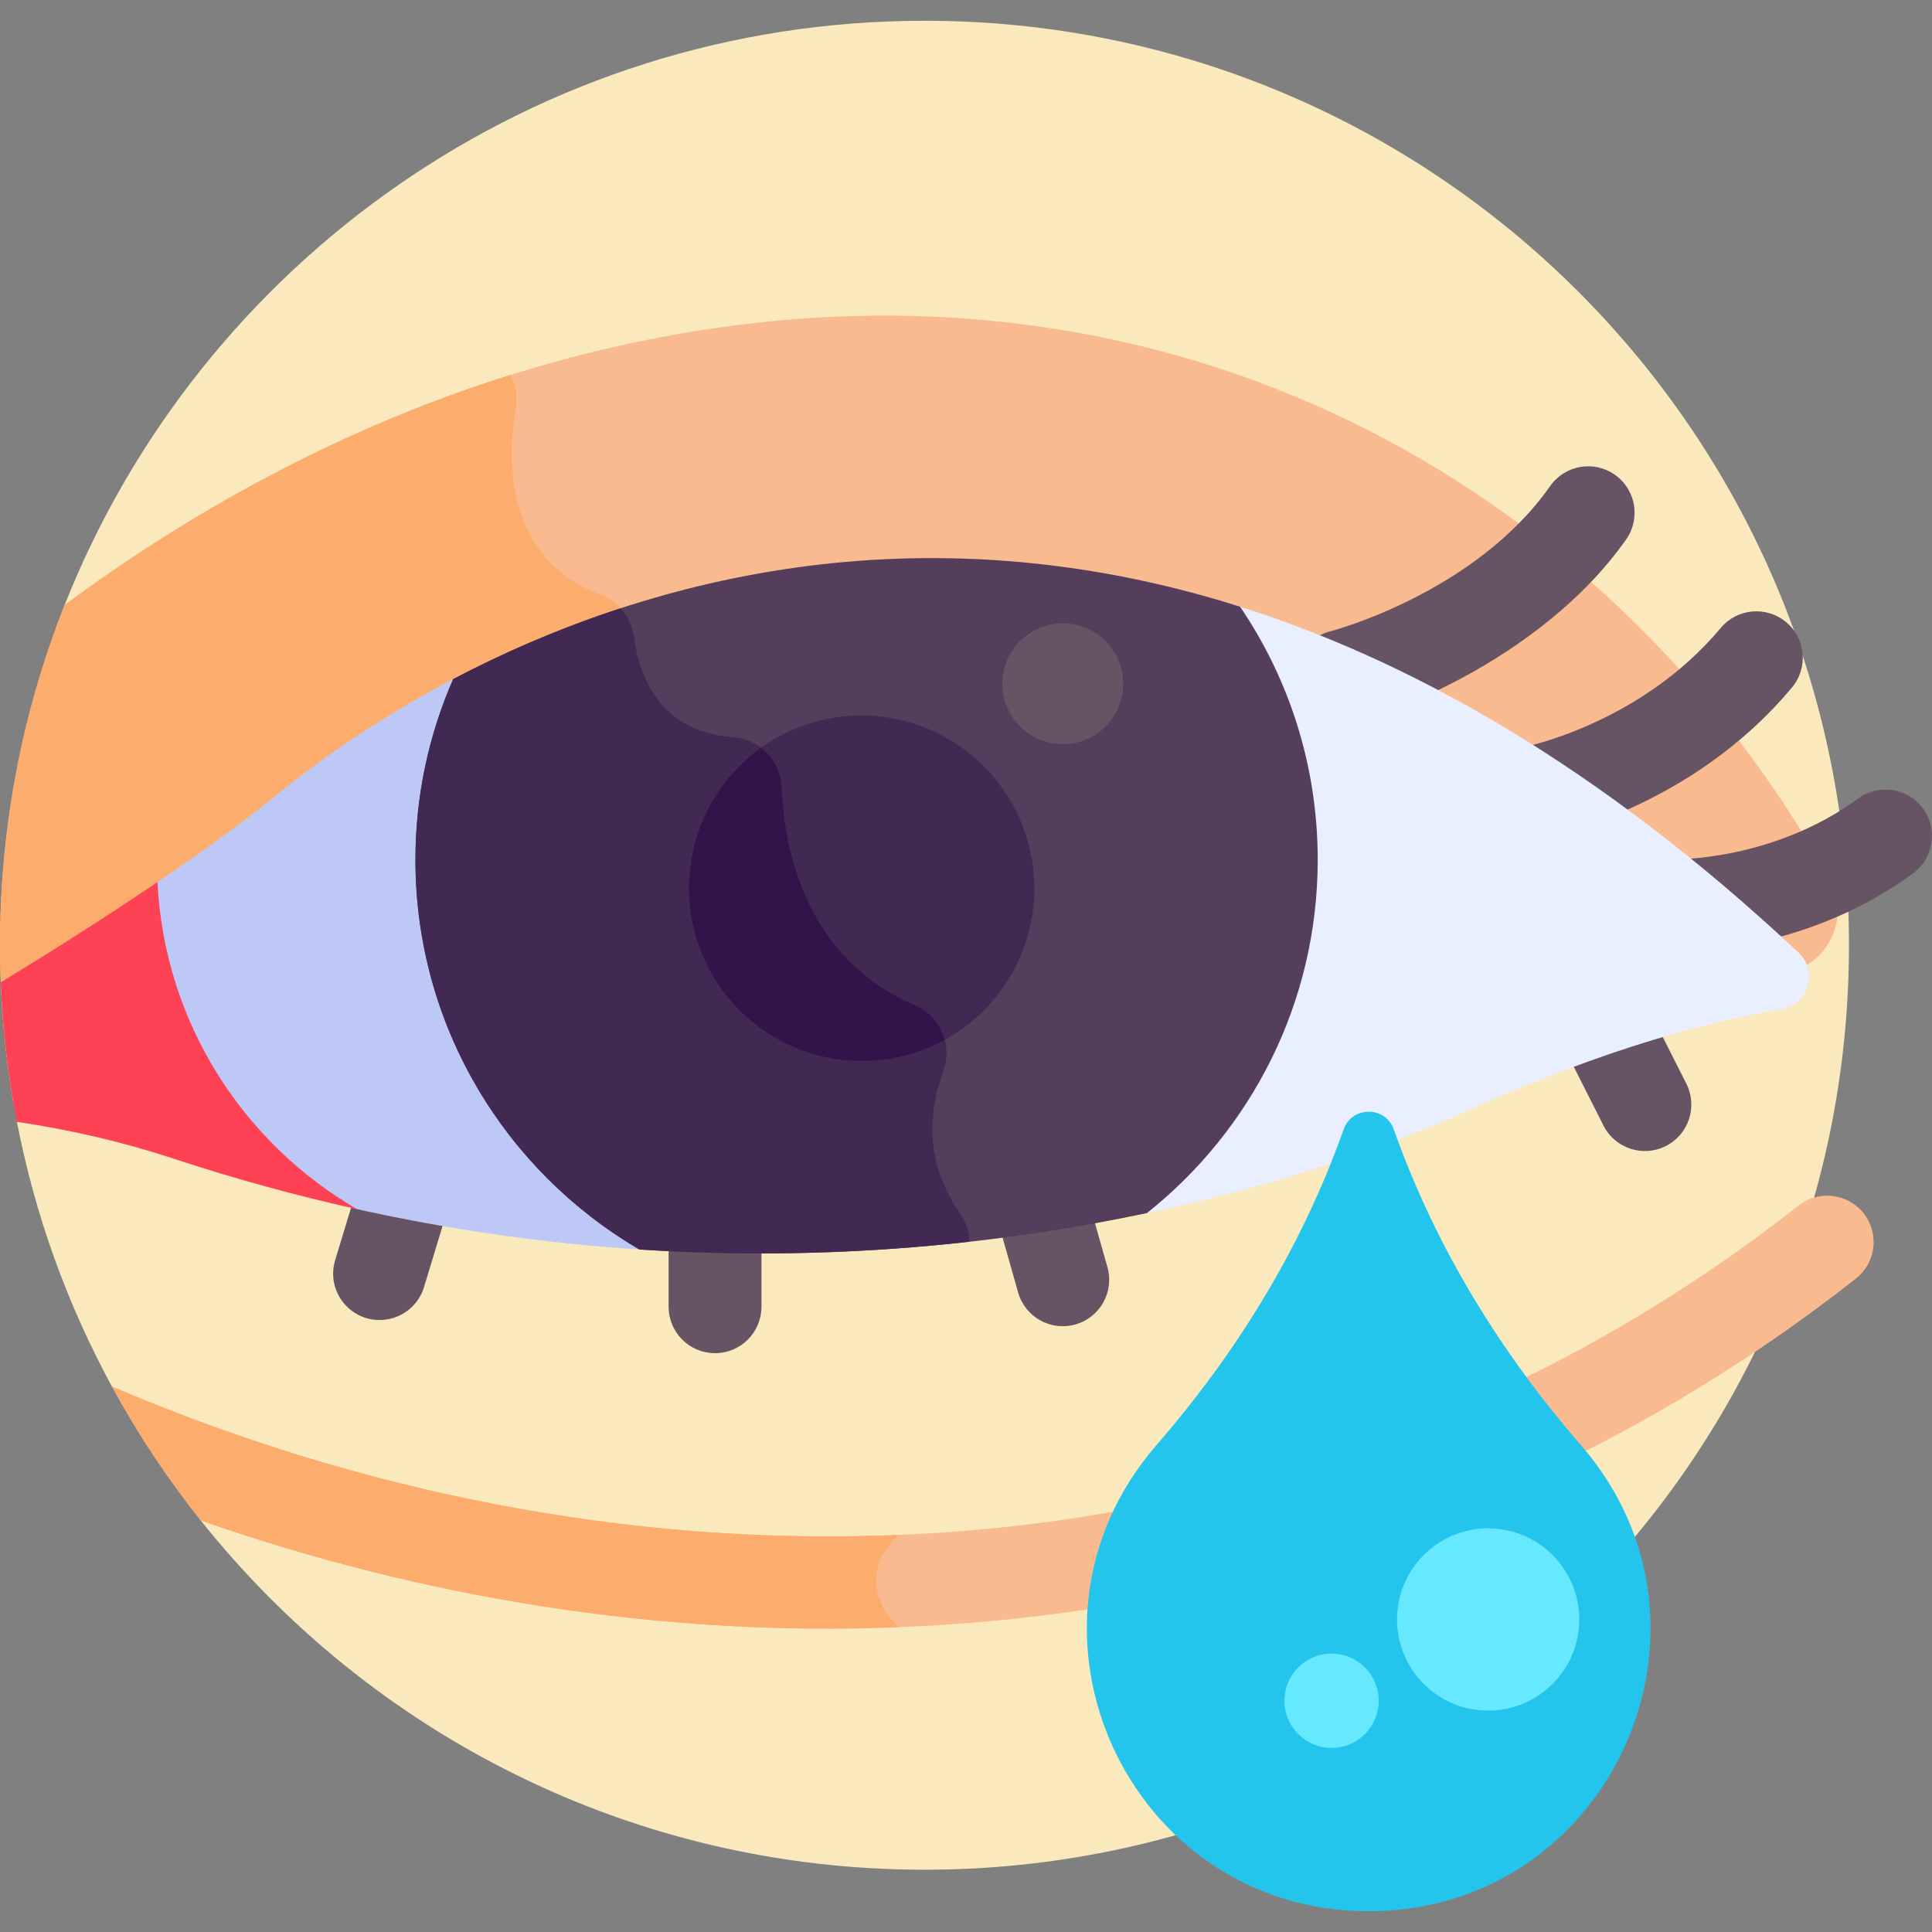 <svg id="Layer_1" enable-background="new 0 0 512 512" height="512" viewBox="0 0 512 512" width="512" xmlns="http://www.w3.org/2000/svg"><rect x="0" y="0" width="512" height="512" fill="#808080" stroke="none"/><g><path d="m244.998 5.501c-103.471 0-191.957 64.145-227.871 154.837l-12.642 136.967c4.824 24.929 13.41 48.515 25.171 70.129l23.547 35.502c44.885 56.399 114.112 92.561 191.794 92.561 135.309 0 244.998-109.689 244.998-244.998s-109.689-244.998-244.997-244.998z" fill="#f9e9bd"/><path d="m188.273 87.133c-71.136 10.643-129.122 42.127-171.146 73.205-11.05 27.906-17.127 58.323-17.127 90.161 0 14.085 1.205 27.886 3.487 41.32l467.736-33.68c12.358-.89 19.682-14.308 13.669-25.141-53.603-96.591-162.048-165.998-296.619-145.865z" fill="#f9ba8f"/><path d="m242.574 266.477c-28.799-12.369-34.669-40.591-35.421-57.787-.307-7.029-5.759-12.818-12.777-13.32-19.887-1.423-25.081-16.576-26.332-26.54-.631-5.026-3.993-9.314-8.719-11.136-25.385-9.785-25.06-35.279-22.642-49.516.525-3.092-.019-6.169-1.403-8.806-47.338 14.836-87.107 38.007-118.153 60.968-11.05 27.904-17.127 58.321-17.127 90.159 0 14.085 1.205 27.886 3.487 41.32l246.402-17.743c-1.283-3.3-3.811-6.095-7.315-7.599z" fill="#fcad6d"/><g fill="#665364"><path d="m509.615 214.267c-4.019-5.48-11.72-6.659-17.195-2.638-22.483 16.501-48.59 16.139-49 16.104-6.79-.189-12.43 5.121-12.651 11.896-.21 6.441 4.615 12.71 12.998 12.71 6.188 0 36.229-1.075 63.209-20.878 5.477-4.018 6.659-11.718 2.639-17.194z"/><path d="m474.89 182.194c4.357-5.214 3.662-12.971-1.552-17.327-5.212-4.355-12.971-3.662-17.327 1.552-21.276 25.462-52.045 31.558-52.58 31.661-6.667 1.221-11.091 7.605-9.891 14.278 1.192 6.618 7.525 11.137 14.286 9.929 1.613-.29 39.819-7.486 67.064-40.093z"/><path d="m430.947 142.946c3.905-5.56 2.563-13.232-2.997-17.137-5.56-3.904-13.232-2.561-17.137 2.997-19.949 28.404-57.71 38.36-58.314 38.515-6.578 1.656-10.575 8.327-8.93 14.911 1.397 5.59 6.414 9.322 11.925 9.322 8.303-.001 52.468-15.88 75.453-48.608z"/><path d="m438.329 270.225c-3.066-6.064-10.464-8.497-16.527-5.433-6.064 3.064-8.497 10.464-5.433 16.527l8.569 16.961c3.069 6.075 10.474 8.493 16.527 5.433 6.064-3.064 8.497-10.464 5.433-16.527z"/><path d="m288.928 319.747c-1.852-6.537-8.661-10.33-15.191-8.477-6.535 1.853-10.332 8.654-8.477 15.191l4.554 16.053c1.858 6.557 8.678 10.328 15.191 8.477 6.535-1.853 10.331-8.655 8.477-15.191z"/><path d="m189.493 316.436c-6.795 0-12.302 5.507-12.302 12.302v17.562c0 6.795 5.507 12.302 12.302 12.302s12.302-5.507 12.302-12.302v-17.562c0-6.795-5.507-12.302-12.302-12.302z"/><path d="m109.382 308.566c-6.5-1.977-13.37 1.696-15.343 8.199l-5.214 17.181c-2.41 7.939 3.566 15.877 11.776 15.877 5.276 0 10.155-3.421 11.767-8.733l5.214-17.181c1.973-6.501-1.699-13.369-8.2-15.343z"/></g><path d="m86.739 318.623c29.486 7.048 57.881 10.994 84.768 12.635-32.033-21.963-53.392-61.191-53.392-105.973 0-17.369 3.25-33.884 9.049-48.905-22.57 11.077-40.793 23.624-53.776 34.212-9.874 8.053-22.131 16.809-35.16 25.53 3.34 34.173 21.756 63.904 48.511 82.501z" fill="#bec8f7"/><path d="m476.629 252.447c-52.641-49.384-103.243-77.881-150.042-92.307 10.525 18.957 16.61 41.26 16.61 65.145 0 39.033-16.237 73.841-41.612 96.686 38.307-7.919 68.216-18.927 86.736-27.359 37.989-17.299 66.719-24.332 83.802-27.191 7.11-1.19 9.763-10.042 4.506-14.974z" fill="#e9efff"/><path d="m41.738 233.759c-13.447 9.108-27.894 18.246-41.524 26.574.497 12.592 1.943 24.939 4.272 36.973 14.176 2.077 28.171 5.349 41.818 9.843 16.394 5.399 32.521 9.776 48.324 13.284-30.271-17.558-51.085-49.609-52.89-86.674z" fill="#ff4155"/><path d="m476.634 319.495c-133.606 104.922-304.619 108.812-446.978 47.939 6.823 12.539 14.719 24.408 23.547 35.502 144.798 50.624 309.691 37.163 438.625-64.091 5.344-4.197 6.274-11.928 2.078-17.272-4.195-5.347-11.932-6.273-17.272-2.078z" fill="#f9ba8f"/><path d="m120.096 179.968c-6.417 14.662-10.001 30.847-10.001 47.876 0 44.071 23.863 82.545 59.356 103.279 51.19 3.339 96.978-1.693 134.492-9.643 27.568-21.902 45.265-55.692 45.265-93.636 0-24.859-7.592-47.942-20.577-67.068-85.743-27.119-158.855-6.878-208.535 19.192z" fill="#543e5b"/><path d="m254.492 321.679c-9.882-14.127-8.165-27.922-4.552-37.557 2.603-6.939-.557-14.72-7.366-17.645-28.799-12.369-34.669-40.591-35.421-57.787-.307-7.029-5.759-12.818-12.777-13.32-19.887-1.423-25.081-16.576-26.332-26.54-.364-2.903-1.644-5.557-3.568-7.634-16.314 5.326-31.176 11.844-44.381 18.774-6.417 14.662-10.001 30.847-10.001 47.876 0 44.071 23.863 82.545 59.356 103.279 31.441 2.051 60.832.935 87.531-2.066-.111-2.592-.934-5.157-2.489-7.38z" fill="#422953"/><ellipse cx="228.422" cy="235.353" fill="#422953" rx="45.822" ry="45.822" transform="matrix(.958 -.286 .286 .958 -57.838 75.282)"/><path d="m242.574 266.477c-28.799-12.369-34.669-40.591-35.421-57.787-.187-4.277-2.285-8.086-5.475-10.533-11.551 8.32-19.078 21.875-19.078 37.197 0 25.307 20.515 45.822 45.822 45.822 7.954 0 15.432-2.029 21.951-5.594-1.038-3.946-3.773-7.376-7.799-9.105z" fill="#30144a"/><path d="m297.661 181.207c0 8.843-7.169 16.012-16.012 16.012-8.844 0-16.013-7.169-16.013-16.012 0-8.844 7.169-16.012 16.013-16.012 8.843-.001 16.012 7.168 16.012 16.012z" fill="#665364"/><path d="m419.011 383.038c-20.664-23.823-38.246-51.604-49.662-83.77-2.203-6.208-11.054-6.208-13.258 0-11.416 32.165-28.997 59.947-49.662 83.77-41.897 48.3-7.649 123.461 56.291 123.461 63.94 0 98.188-75.161 56.291-123.461z" fill="#23c5ed"/><ellipse cx="394.37" cy="429.45" fill="#66e9ff" rx="24.143" ry="24.143" transform="matrix(.185 -.983 .983 .185 -100.73 737.396)"/><circle cx="352.879" cy="450.721" fill="#66e9ff" r="12.496"/><path d="m238.129 406.784-.033-.011c-71.256 2.976-142.885-11.307-208.439-39.339 6.823 12.539 14.718 24.408 23.547 35.502 59.54 20.816 122.478 30.785 184.916 28.282-13.393-13.405.009-24.434.009-24.434z" fill="#fcad6d"/></g></svg>